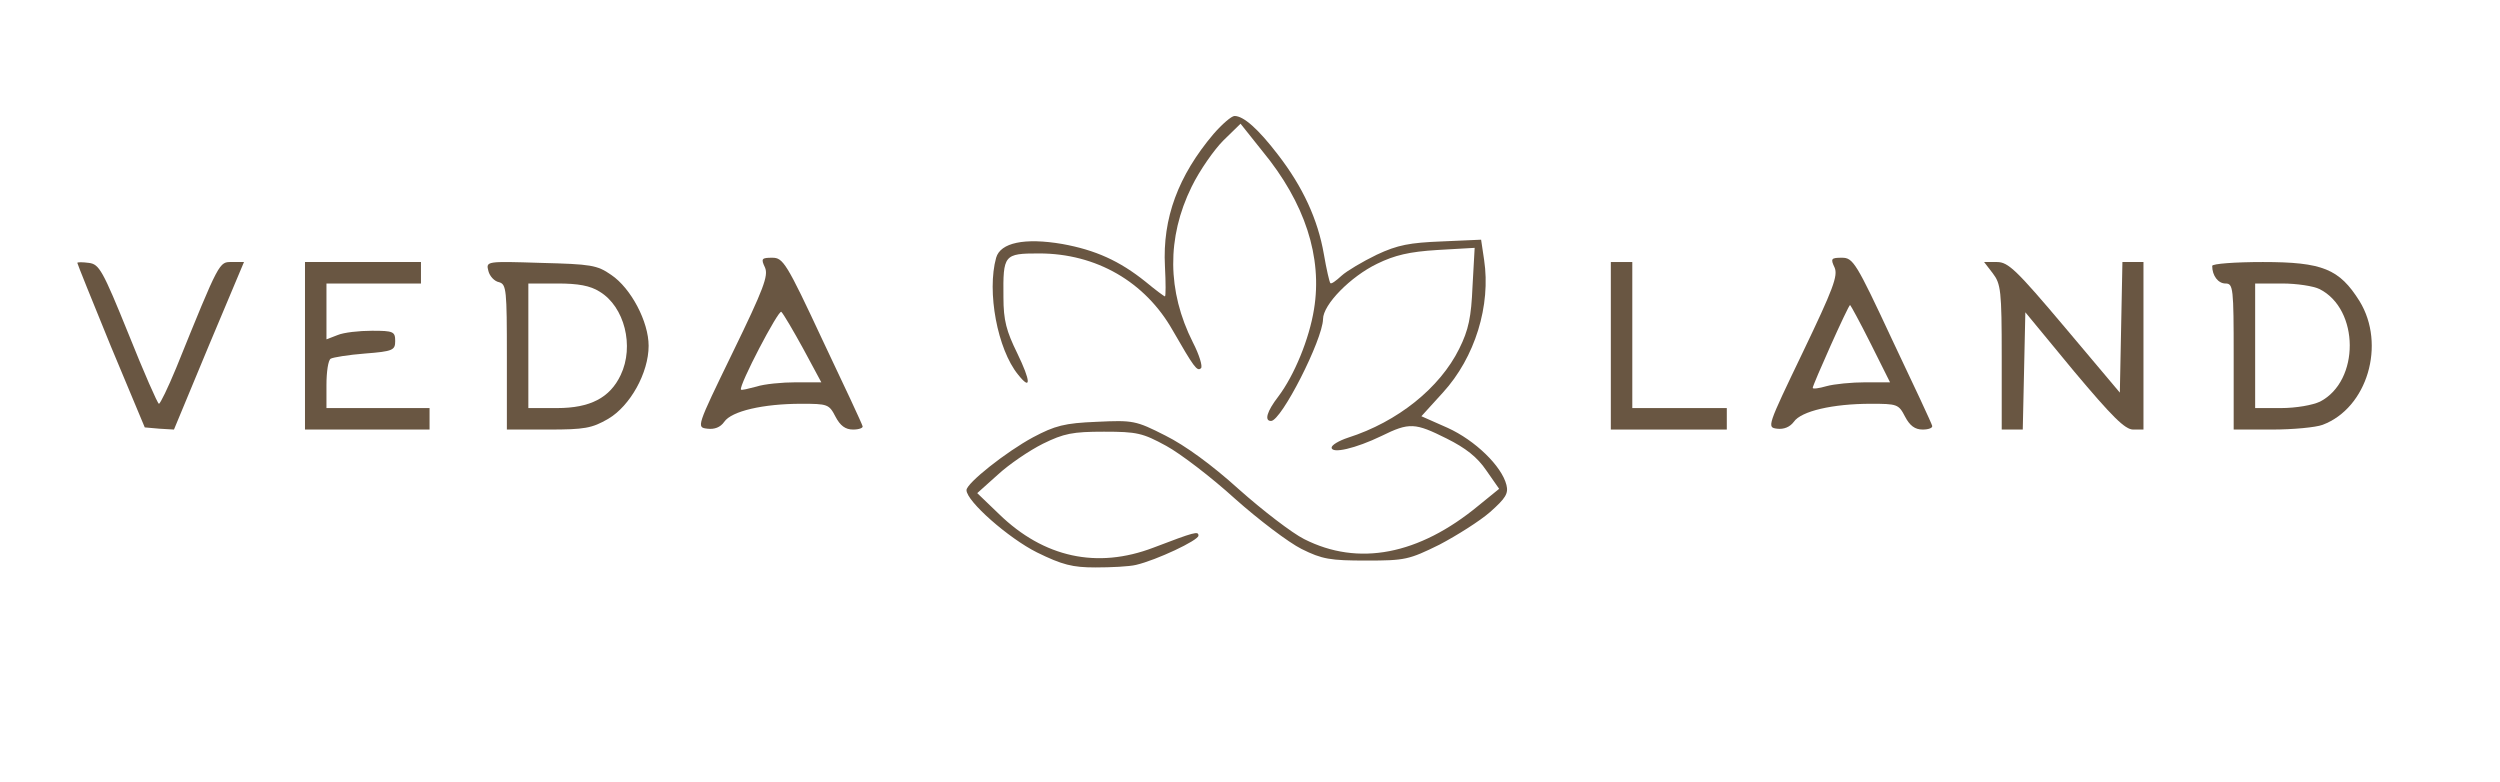 <svg xmlns="http://www.w3.org/2000/svg" version="1.0" width="582pt" height="182pt" viewBox="0 0 582 182" preserveAspectRatio="xMidYMid meet">

<g transform="translate(0,182) scale(0.1,-0.1)" fill="#695642" stroke="none">
<path d="M2825 1508 c-82 -97 -119 -196 -113 -308 2 -39 2 -70 0 -70 -2 0 -22 15 -45 34 -61 49 -117 74 -194 88 -88 15 -144 3 -154 -32 -22 -79 3 -213 51 -272 31 -39 30 -16 -2 50 -25 51 -32 76 -32 130 -1 99 1 102 83 102 133 0 247 -66 311 -179 49 -85 57 -97 66 -88 4 4 -4 31 -19 60 -60 119 -61 244 -3 362 19 39 53 87 74 108 l40 39 51 -64 c99 -120 140 -247 120 -368 -11 -69 -46 -154 -83 -203 -27 -35 -33 -57 -17 -57 24 0 120 189 121 237 0 34 64 99 126 129 41 20 75 28 140 32 l87 5 -5 -90 c-3 -71 -9 -101 -31 -145 -45 -91 -143 -170 -259 -207 -21 -7 -38 -17 -38 -23 0 -15 56 -2 116 27 65 32 78 31 152 -6 44 -22 71 -43 92 -74 l30 -43 -48 -39 c-139 -115 -280 -142 -406 -78 -28 14 -97 67 -152 116 -63 57 -125 102 -171 125 -69 35 -75 36 -160 32 -75 -3 -97 -9 -148 -36 -63 -34 -155 -107 -155 -123 0 -26 98 -112 164 -145 59 -29 83 -35 136 -35 36 0 79 2 95 6 47 11 145 57 145 68 0 11 -8 9 -105 -28 -131 -50 -255 -23 -359 78 l-51 49 48 43 c26 24 73 56 105 72 49 24 69 28 142 28 77 0 90 -3 145 -33 33 -18 105 -73 160 -123 55 -49 125 -102 155 -117 48 -24 67 -27 151 -27 90 0 99 2 170 37 40 21 94 55 118 76 36 32 43 43 38 63 -11 44 -73 104 -137 133 l-61 27 50 55 c75 82 112 203 96 309 l-7 47 -91 -4 c-75 -3 -103 -8 -152 -31 -33 -16 -70 -38 -82 -49 -13 -12 -24 -20 -26 -17 -2 2 -9 32 -15 67 -14 81 -49 157 -107 232 -46 60 -80 90 -101 90 -7 0 -29 -19 -49 -42z" fill="#695642"/>
<path d="M1781 1197 c8 -19 -3 -49 -75 -197 -85 -175 -85 -175 -59 -178 16 -2 30 3 39 16 17 25 91 42 179 42 62 0 65 -1 80 -30 11 -21 23 -30 41 -30 14 0 24 4 22 8 -1 5 -43 95 -93 200 -84 180 -92 192 -117 192 -25 0 -27 -2 -17 -23z m89 -189 l42 -78 -59 0 c-32 0 -74 -4 -92 -10 -19 -5 -35 -9 -36 -7 -6 8 88 188 94 181 5 -5 28 -44 51 -86z" fill="#695642"/>
<path d="M4271 1197 c8 -19 -3 -49 -74 -197 -83 -173 -84 -175 -60 -178 16 -2 30 4 39 16 17 25 91 42 179 42 62 0 65 -1 80 -30 11 -21 23 -30 41 -30 14 0 24 4 22 9 -1 5 -43 95 -93 200 -84 180 -91 191 -117 191 -25 0 -27 -2 -17 -23z m84 -177 l45 -90 -57 0 c-32 0 -73 -4 -91 -9 -17 -5 -32 -7 -32 -4 0 7 83 193 87 193 1 0 23 -40 48 -90z" fill="#695642"/>
<path d="M180 1208 c0 -2 35 -89 78 -194 l79 -189 34 -3 34 -2 81 195 82 195 -28 0 c-30 0 -28 5 -130 -247 -19 -46 -37 -83 -40 -83 -3 0 -35 73 -71 163 -60 148 -68 162 -92 165 -15 2 -27 2 -27 0z" fill="#695642"/>
<path d="M710 1015 l0 -195 145 0 145 0 0 25 0 25 -120 0 -120 0 0 54 c0 30 4 58 10 61 5 3 41 9 80 12 65 5 70 8 70 29 0 22 -4 24 -54 24 -30 0 -66 -4 -80 -10 l-26 -10 0 65 0 65 110 0 110 0 0 25 0 25 -135 0 -135 0 0 -195z" fill="#695642"/>
<path d="M1137 1189 c3 -12 14 -24 25 -26 17 -5 18 -18 18 -174 l0 -169 97 0 c84 0 101 3 139 25 51 30 94 107 94 170 0 56 -41 134 -87 165 -33 23 -47 25 -164 28 -127 4 -128 4 -122 -19z m259 -48 c58 -35 81 -127 49 -194 -25 -53 -71 -77 -148 -77 l-67 0 0 145 0 145 68 0 c48 0 76 -5 98 -19z" fill="#695642"/>
<path d="M3750 1015 l0 -195 135 0 135 0 0 25 0 25 -110 0 -110 0 0 170 0 170 -25 0 -25 0 0 -195z" fill="#695642"/>
<path d="M4639 1184 c19 -25 21 -40 21 -195 l0 -169 25 0 24 0 3 136 3 137 113 -137 c89 -106 119 -136 138 -136 l24 0 0 195 0 195 -25 0 -24 0 -3 -152 -3 -152 -128 152 c-113 134 -132 152 -158 152 l-30 0 20 -26z" fill="#695642"/>
<path d="M5150 1201 c0 -23 14 -41 31 -41 18 0 19 -10 19 -170 l0 -170 89 0 c49 0 102 5 118 11 104 39 148 187 86 288 -47 75 -86 91 -225 91 -65 0 -118 -4 -118 -9z m250 -54 c93 -47 94 -214 1 -262 -17 -8 -55 -15 -91 -15 l-60 0 0 145 0 145 63 0 c34 0 73 -6 87 -13z" fill="#695642"/>
</g>
</svg>